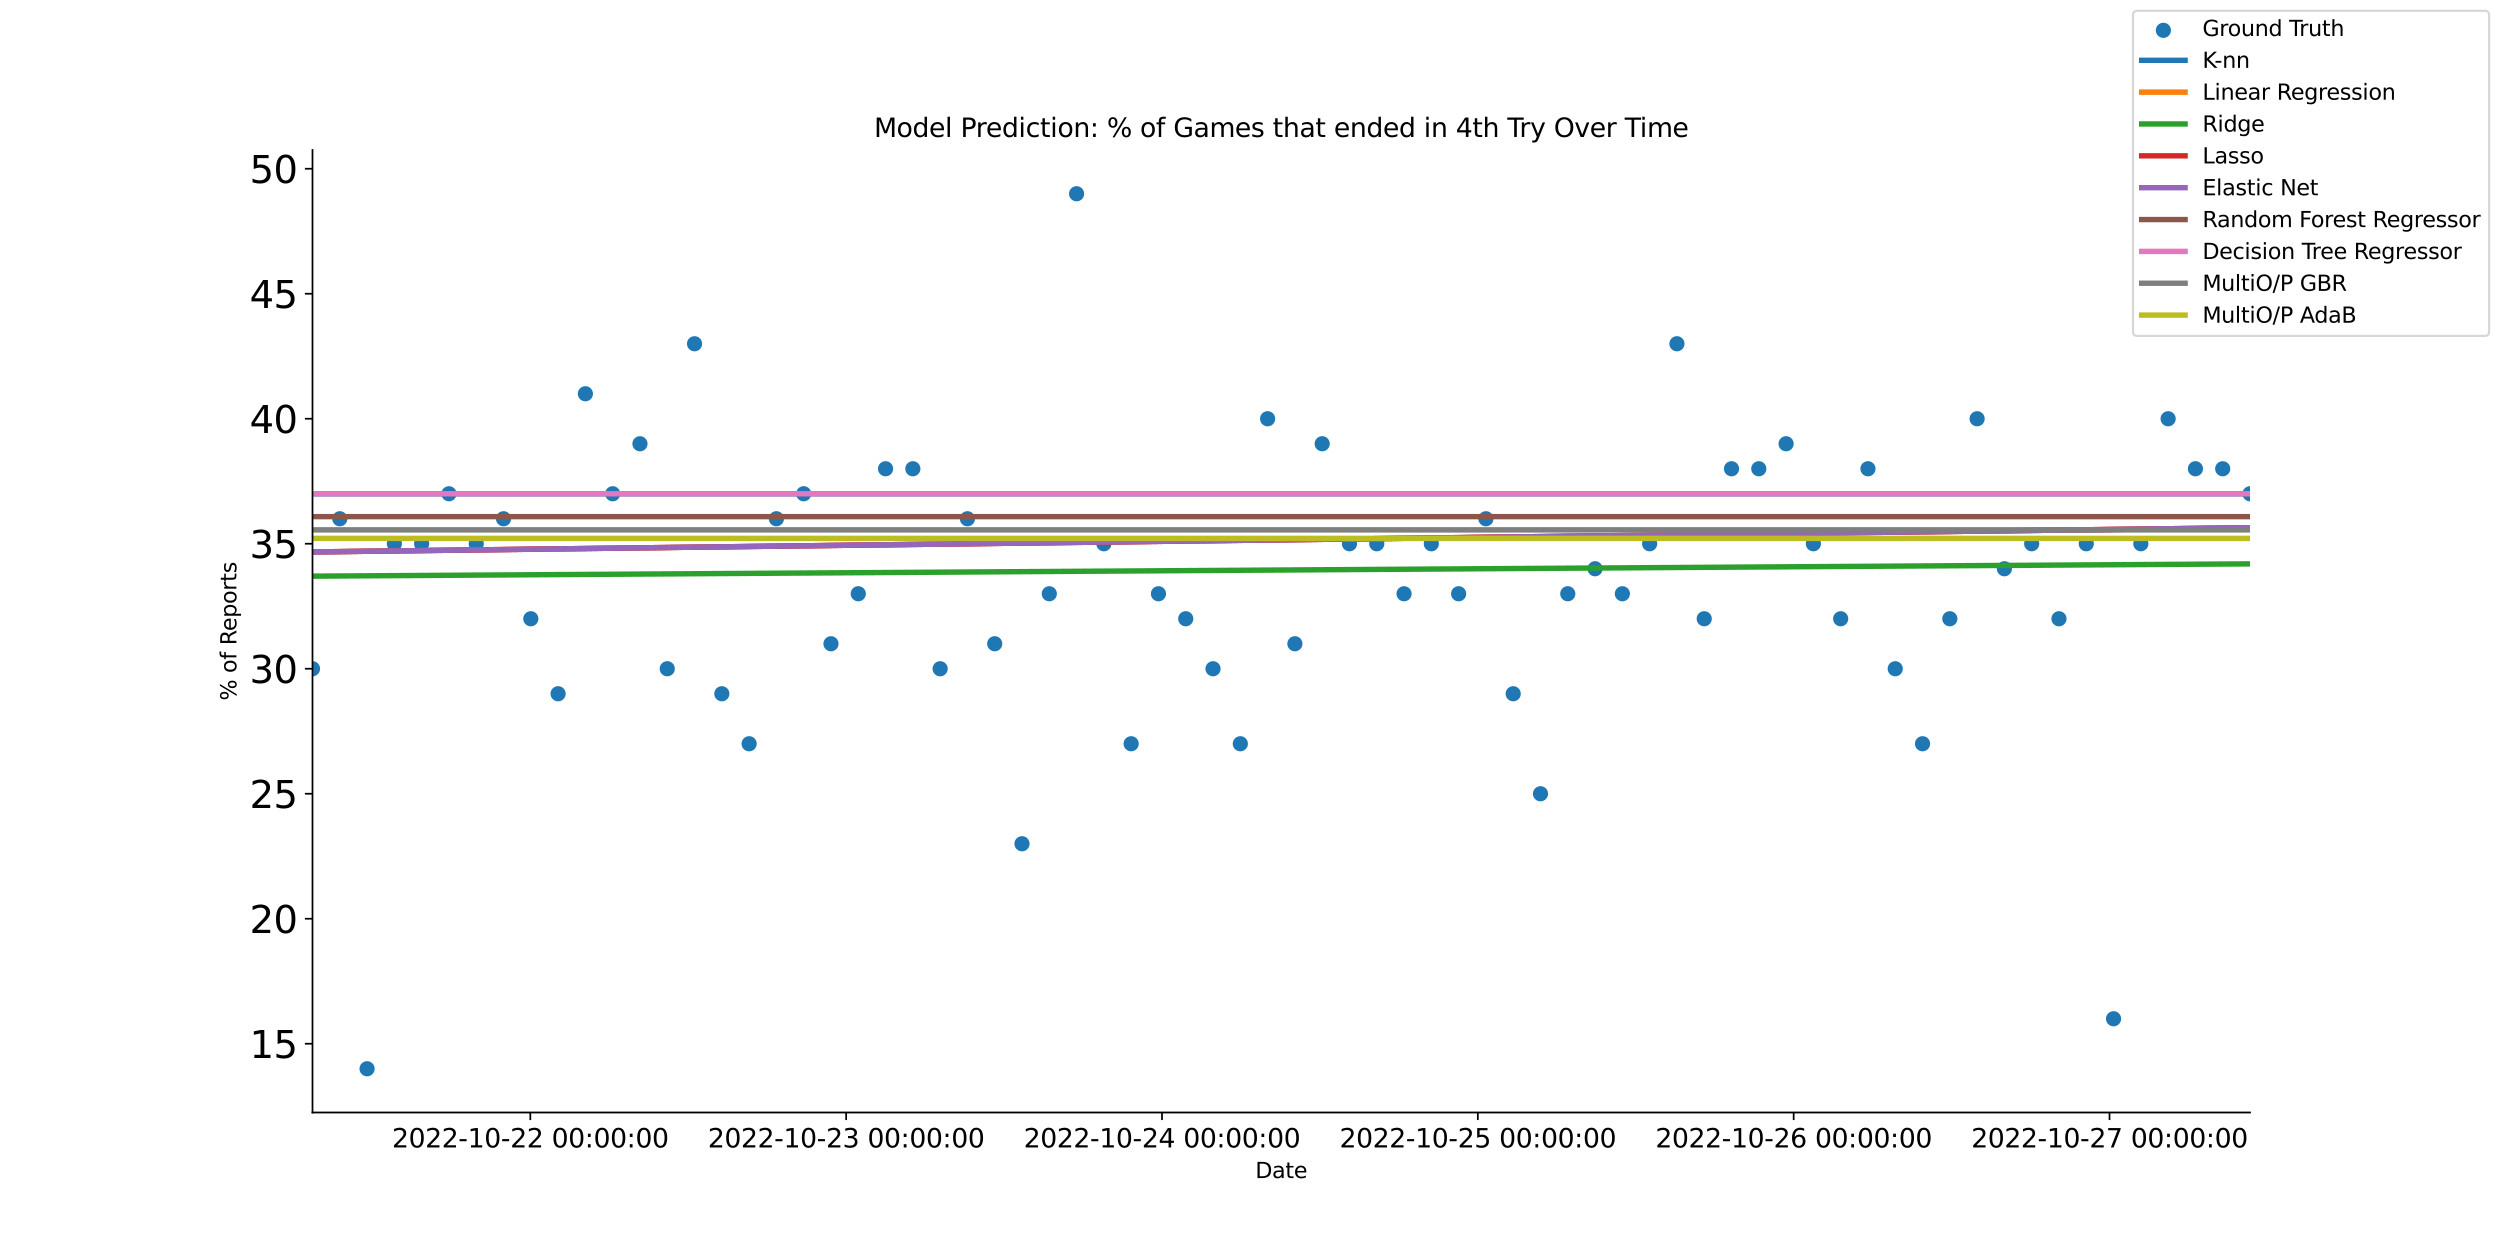 <?xml version="1.0" encoding="utf-8" standalone="no"?>
<!DOCTYPE svg PUBLIC "-//W3C//DTD SVG 1.1//EN"
  "http://www.w3.org/Graphics/SVG/1.1/DTD/svg11.dtd">
<svg xmlns:xlink="http://www.w3.org/1999/xlink" width="1152pt" height="576pt" viewBox="0 0 1152 576" xmlns="http://www.w3.org/2000/svg" version="1.1">
 <defs>
  <style type="text/css">*{stroke-linejoin: round; stroke-linecap: butt}</style>
 </defs>
 <g id="figure_1">
  <g id="patch_1">
   <path d="M 0 576 
L 1152 576 
L 1152 0 
L 0 0 
z
" style="fill: #ffffff"/>
  </g>
  <g id="axes_1">
   <g id="patch_2">
    <path d="M 144 512.64 
L 1036.8 512.64 
L 1036.8 69.12 
L 144 69.12 
z
" style="fill: #ffffff"/>
   </g>
   <g id="PathCollection_1">
    <defs>
     <path id="ma7af09b1e0" d="M 0 3 
C 0.796 3 1.559 2.684 2.121 2.121 
C 2.684 1.559 3 0.796 3 0 
C 3 -0.796 2.684 -1.559 2.121 -2.121 
C 1.559 -2.684 0.796 -3 0 -3 
C -0.796 -3 -1.559 -2.684 -2.121 -2.121 
C -2.684 -1.559 -3 -0.796 -3 0 
C -3 0.796 -2.684 1.559 -2.121 2.121 
C -1.559 2.684 -0.796 3 0 3 
z
" style="stroke: #1f77b4"/>
    </defs>
    <g clip-path="url(#pfb64db4368)">
     <use xlink:href="#ma7af09b1e0" x="144" y="308.16" style="fill: #1f77b4; stroke: #1f77b4"/>
     <use xlink:href="#ma7af09b1e0" x="156.575" y="239.04" style="fill: #1f77b4; stroke: #1f77b4"/>
     <use xlink:href="#ma7af09b1e0" x="169.149" y="492.48" style="fill: #1f77b4; stroke: #1f77b4"/>
     <use xlink:href="#ma7af09b1e0" x="181.724" y="250.56" style="fill: #1f77b4; stroke: #1f77b4"/>
     <use xlink:href="#ma7af09b1e0" x="194.299" y="250.56" style="fill: #1f77b4; stroke: #1f77b4"/>
     <use xlink:href="#ma7af09b1e0" x="206.873" y="227.52" style="fill: #1f77b4; stroke: #1f77b4"/>
     <use xlink:href="#ma7af09b1e0" x="219.448" y="250.56" style="fill: #1f77b4; stroke: #1f77b4"/>
     <use xlink:href="#ma7af09b1e0" x="232.023" y="239.04" style="fill: #1f77b4; stroke: #1f77b4"/>
     <use xlink:href="#ma7af09b1e0" x="244.597" y="285.12" style="fill: #1f77b4; stroke: #1f77b4"/>
     <use xlink:href="#ma7af09b1e0" x="257.172" y="319.68" style="fill: #1f77b4; stroke: #1f77b4"/>
     <use xlink:href="#ma7af09b1e0" x="269.746" y="181.44" style="fill: #1f77b4; stroke: #1f77b4"/>
     <use xlink:href="#ma7af09b1e0" x="282.321" y="227.52" style="fill: #1f77b4; stroke: #1f77b4"/>
     <use xlink:href="#ma7af09b1e0" x="294.896" y="204.48" style="fill: #1f77b4; stroke: #1f77b4"/>
     <use xlink:href="#ma7af09b1e0" x="307.47" y="308.16" style="fill: #1f77b4; stroke: #1f77b4"/>
     <use xlink:href="#ma7af09b1e0" x="320.045" y="158.4" style="fill: #1f77b4; stroke: #1f77b4"/>
     <use xlink:href="#ma7af09b1e0" x="332.62" y="319.68" style="fill: #1f77b4; stroke: #1f77b4"/>
     <use xlink:href="#ma7af09b1e0" x="345.194" y="342.72" style="fill: #1f77b4; stroke: #1f77b4"/>
     <use xlink:href="#ma7af09b1e0" x="357.769" y="239.04" style="fill: #1f77b4; stroke: #1f77b4"/>
     <use xlink:href="#ma7af09b1e0" x="370.344" y="227.52" style="fill: #1f77b4; stroke: #1f77b4"/>
     <use xlink:href="#ma7af09b1e0" x="382.918" y="296.64" style="fill: #1f77b4; stroke: #1f77b4"/>
     <use xlink:href="#ma7af09b1e0" x="395.493" y="273.6" style="fill: #1f77b4; stroke: #1f77b4"/>
     <use xlink:href="#ma7af09b1e0" x="408.068" y="216" style="fill: #1f77b4; stroke: #1f77b4"/>
     <use xlink:href="#ma7af09b1e0" x="420.642" y="216" style="fill: #1f77b4; stroke: #1f77b4"/>
     <use xlink:href="#ma7af09b1e0" x="433.217" y="308.16" style="fill: #1f77b4; stroke: #1f77b4"/>
     <use xlink:href="#ma7af09b1e0" x="445.792" y="239.04" style="fill: #1f77b4; stroke: #1f77b4"/>
     <use xlink:href="#ma7af09b1e0" x="458.366" y="296.64" style="fill: #1f77b4; stroke: #1f77b4"/>
     <use xlink:href="#ma7af09b1e0" x="470.941" y="388.8" style="fill: #1f77b4; stroke: #1f77b4"/>
     <use xlink:href="#ma7af09b1e0" x="483.515" y="273.6" style="fill: #1f77b4; stroke: #1f77b4"/>
     <use xlink:href="#ma7af09b1e0" x="496.09" y="89.28" style="fill: #1f77b4; stroke: #1f77b4"/>
     <use xlink:href="#ma7af09b1e0" x="508.665" y="250.56" style="fill: #1f77b4; stroke: #1f77b4"/>
     <use xlink:href="#ma7af09b1e0" x="521.239" y="342.72" style="fill: #1f77b4; stroke: #1f77b4"/>
     <use xlink:href="#ma7af09b1e0" x="533.814" y="273.6" style="fill: #1f77b4; stroke: #1f77b4"/>
     <use xlink:href="#ma7af09b1e0" x="546.389" y="285.12" style="fill: #1f77b4; stroke: #1f77b4"/>
     <use xlink:href="#ma7af09b1e0" x="558.963" y="308.16" style="fill: #1f77b4; stroke: #1f77b4"/>
     <use xlink:href="#ma7af09b1e0" x="571.538" y="342.72" style="fill: #1f77b4; stroke: #1f77b4"/>
     <use xlink:href="#ma7af09b1e0" x="584.113" y="192.96" style="fill: #1f77b4; stroke: #1f77b4"/>
     <use xlink:href="#ma7af09b1e0" x="596.687" y="296.64" style="fill: #1f77b4; stroke: #1f77b4"/>
     <use xlink:href="#ma7af09b1e0" x="609.262" y="204.48" style="fill: #1f77b4; stroke: #1f77b4"/>
     <use xlink:href="#ma7af09b1e0" x="621.837" y="250.56" style="fill: #1f77b4; stroke: #1f77b4"/>
     <use xlink:href="#ma7af09b1e0" x="634.411" y="250.56" style="fill: #1f77b4; stroke: #1f77b4"/>
     <use xlink:href="#ma7af09b1e0" x="646.986" y="273.6" style="fill: #1f77b4; stroke: #1f77b4"/>
     <use xlink:href="#ma7af09b1e0" x="659.561" y="250.56" style="fill: #1f77b4; stroke: #1f77b4"/>
     <use xlink:href="#ma7af09b1e0" x="672.135" y="273.6" style="fill: #1f77b4; stroke: #1f77b4"/>
     <use xlink:href="#ma7af09b1e0" x="684.71" y="239.04" style="fill: #1f77b4; stroke: #1f77b4"/>
     <use xlink:href="#ma7af09b1e0" x="697.285" y="319.68" style="fill: #1f77b4; stroke: #1f77b4"/>
     <use xlink:href="#ma7af09b1e0" x="709.859" y="365.76" style="fill: #1f77b4; stroke: #1f77b4"/>
     <use xlink:href="#ma7af09b1e0" x="722.434" y="273.6" style="fill: #1f77b4; stroke: #1f77b4"/>
     <use xlink:href="#ma7af09b1e0" x="735.008" y="262.08" style="fill: #1f77b4; stroke: #1f77b4"/>
     <use xlink:href="#ma7af09b1e0" x="747.583" y="273.6" style="fill: #1f77b4; stroke: #1f77b4"/>
     <use xlink:href="#ma7af09b1e0" x="760.158" y="250.56" style="fill: #1f77b4; stroke: #1f77b4"/>
     <use xlink:href="#ma7af09b1e0" x="772.732" y="158.4" style="fill: #1f77b4; stroke: #1f77b4"/>
     <use xlink:href="#ma7af09b1e0" x="785.307" y="285.12" style="fill: #1f77b4; stroke: #1f77b4"/>
     <use xlink:href="#ma7af09b1e0" x="797.882" y="216" style="fill: #1f77b4; stroke: #1f77b4"/>
     <use xlink:href="#ma7af09b1e0" x="810.456" y="216" style="fill: #1f77b4; stroke: #1f77b4"/>
     <use xlink:href="#ma7af09b1e0" x="823.031" y="204.48" style="fill: #1f77b4; stroke: #1f77b4"/>
     <use xlink:href="#ma7af09b1e0" x="835.606" y="250.56" style="fill: #1f77b4; stroke: #1f77b4"/>
     <use xlink:href="#ma7af09b1e0" x="848.18" y="285.12" style="fill: #1f77b4; stroke: #1f77b4"/>
     <use xlink:href="#ma7af09b1e0" x="860.755" y="216" style="fill: #1f77b4; stroke: #1f77b4"/>
     <use xlink:href="#ma7af09b1e0" x="873.33" y="308.16" style="fill: #1f77b4; stroke: #1f77b4"/>
     <use xlink:href="#ma7af09b1e0" x="885.904" y="342.72" style="fill: #1f77b4; stroke: #1f77b4"/>
     <use xlink:href="#ma7af09b1e0" x="898.479" y="285.12" style="fill: #1f77b4; stroke: #1f77b4"/>
     <use xlink:href="#ma7af09b1e0" x="911.054" y="192.96" style="fill: #1f77b4; stroke: #1f77b4"/>
     <use xlink:href="#ma7af09b1e0" x="923.628" y="262.08" style="fill: #1f77b4; stroke: #1f77b4"/>
     <use xlink:href="#ma7af09b1e0" x="936.203" y="250.56" style="fill: #1f77b4; stroke: #1f77b4"/>
     <use xlink:href="#ma7af09b1e0" x="948.777" y="285.12" style="fill: #1f77b4; stroke: #1f77b4"/>
     <use xlink:href="#ma7af09b1e0" x="961.352" y="250.56" style="fill: #1f77b4; stroke: #1f77b4"/>
     <use xlink:href="#ma7af09b1e0" x="973.927" y="469.44" style="fill: #1f77b4; stroke: #1f77b4"/>
     <use xlink:href="#ma7af09b1e0" x="986.501" y="250.56" style="fill: #1f77b4; stroke: #1f77b4"/>
     <use xlink:href="#ma7af09b1e0" x="999.076" y="192.96" style="fill: #1f77b4; stroke: #1f77b4"/>
     <use xlink:href="#ma7af09b1e0" x="1011.651" y="216" style="fill: #1f77b4; stroke: #1f77b4"/>
     <use xlink:href="#ma7af09b1e0" x="1024.225" y="216" style="fill: #1f77b4; stroke: #1f77b4"/>
     <use xlink:href="#ma7af09b1e0" x="1036.8" y="227.52" style="fill: #1f77b4; stroke: #1f77b4"/>
    </g>
   </g>
   <g id="matplotlib.axis_1">
    <g id="xtick_1">
     <g id="line2d_1">
      <defs>
       <path id="m335d8726f6" d="M 0 0 
L 0 3.5 
" style="stroke: #000000; stroke-width: 0.8"/>
      </defs>
      <g>
       <use xlink:href="#m335d8726f6" x="244.364" y="512.64" style="stroke: #000000; stroke-width: 0.8"/>
      </g>
     </g>
     <g id="text_1">
      <!-- 2022-10-22 00:00:00 -->
      <g transform="translate(180.641 528.758) scale(0.12 -0.12)">
       <defs>
        <path id="DejaVuSans-32" d="M 1228 531 
L 3431 531 
L 3431 0 
L 469 0 
L 469 531 
Q 828 903 1448 1529 
Q 2069 2156 2228 2338 
Q 2531 2678 2651 2914 
Q 2772 3150 2772 3378 
Q 2772 3750 2511 3984 
Q 2250 4219 1831 4219 
Q 1534 4219 1204 4116 
Q 875 4013 500 3803 
L 500 4441 
Q 881 4594 1212 4672 
Q 1544 4750 1819 4750 
Q 2544 4750 2975 4387 
Q 3406 4025 3406 3419 
Q 3406 3131 3298 2873 
Q 3191 2616 2906 2266 
Q 2828 2175 2409 1742 
Q 1991 1309 1228 531 
z
" transform="scale(0.016)"/>
        <path id="DejaVuSans-30" d="M 2034 4250 
Q 1547 4250 1301 3770 
Q 1056 3291 1056 2328 
Q 1056 1369 1301 889 
Q 1547 409 2034 409 
Q 2525 409 2770 889 
Q 3016 1369 3016 2328 
Q 3016 3291 2770 3770 
Q 2525 4250 2034 4250 
z
M 2034 4750 
Q 2819 4750 3233 4129 
Q 3647 3509 3647 2328 
Q 3647 1150 3233 529 
Q 2819 -91 2034 -91 
Q 1250 -91 836 529 
Q 422 1150 422 2328 
Q 422 3509 836 4129 
Q 1250 4750 2034 4750 
z
" transform="scale(0.016)"/>
        <path id="DejaVuSans-2d" d="M 313 2009 
L 1997 2009 
L 1997 1497 
L 313 1497 
L 313 2009 
z
" transform="scale(0.016)"/>
        <path id="DejaVuSans-31" d="M 794 531 
L 1825 531 
L 1825 4091 
L 703 3866 
L 703 4441 
L 1819 4666 
L 2450 4666 
L 2450 531 
L 3481 531 
L 3481 0 
L 794 0 
L 794 531 
z
" transform="scale(0.016)"/>
        <path id="DejaVuSans-20" transform="scale(0.016)"/>
        <path id="DejaVuSans-3a" d="M 750 794 
L 1409 794 
L 1409 0 
L 750 0 
L 750 794 
z
M 750 3309 
L 1409 3309 
L 1409 2516 
L 750 2516 
L 750 3309 
z
" transform="scale(0.016)"/>
       </defs>
       <use xlink:href="#DejaVuSans-32"/>
       <use xlink:href="#DejaVuSans-30" x="63.623"/>
       <use xlink:href="#DejaVuSans-32" x="127.246"/>
       <use xlink:href="#DejaVuSans-32" x="190.869"/>
       <use xlink:href="#DejaVuSans-2d" x="254.492"/>
       <use xlink:href="#DejaVuSans-31" x="290.576"/>
       <use xlink:href="#DejaVuSans-30" x="354.199"/>
       <use xlink:href="#DejaVuSans-2d" x="417.822"/>
       <use xlink:href="#DejaVuSans-32" x="453.906"/>
       <use xlink:href="#DejaVuSans-32" x="517.529"/>
       <use xlink:href="#DejaVuSans-20" x="581.152"/>
       <use xlink:href="#DejaVuSans-30" x="612.939"/>
       <use xlink:href="#DejaVuSans-30" x="676.562"/>
       <use xlink:href="#DejaVuSans-3a" x="740.186"/>
       <use xlink:href="#DejaVuSans-30" x="773.877"/>
       <use xlink:href="#DejaVuSans-30" x="837.5"/>
       <use xlink:href="#DejaVuSans-3a" x="901.123"/>
       <use xlink:href="#DejaVuSans-30" x="934.814"/>
       <use xlink:href="#DejaVuSans-30" x="998.438"/>
      </g>
     </g>
    </g>
    <g id="xtick_2">
     <g id="line2d_2">
      <g>
       <use xlink:href="#m335d8726f6" x="389.904" y="512.64" style="stroke: #000000; stroke-width: 0.8"/>
      </g>
     </g>
     <g id="text_2">
      <!-- 2022-10-23 00:00:00 -->
      <g transform="translate(326.18 528.758) scale(0.12 -0.12)">
       <defs>
        <path id="DejaVuSans-33" d="M 2597 2516 
Q 3050 2419 3304 2112 
Q 3559 1806 3559 1356 
Q 3559 666 3084 287 
Q 2609 -91 1734 -91 
Q 1441 -91 1130 -33 
Q 819 25 488 141 
L 488 750 
Q 750 597 1062 519 
Q 1375 441 1716 441 
Q 2309 441 2620 675 
Q 2931 909 2931 1356 
Q 2931 1769 2642 2001 
Q 2353 2234 1838 2234 
L 1294 2234 
L 1294 2753 
L 1863 2753 
Q 2328 2753 2575 2939 
Q 2822 3125 2822 3475 
Q 2822 3834 2567 4026 
Q 2313 4219 1838 4219 
Q 1578 4219 1281 4162 
Q 984 4106 628 3988 
L 628 4550 
Q 988 4650 1302 4700 
Q 1616 4750 1894 4750 
Q 2613 4750 3031 4423 
Q 3450 4097 3450 3541 
Q 3450 3153 3228 2886 
Q 3006 2619 2597 2516 
z
" transform="scale(0.016)"/>
       </defs>
       <use xlink:href="#DejaVuSans-32"/>
       <use xlink:href="#DejaVuSans-30" x="63.623"/>
       <use xlink:href="#DejaVuSans-32" x="127.246"/>
       <use xlink:href="#DejaVuSans-32" x="190.869"/>
       <use xlink:href="#DejaVuSans-2d" x="254.492"/>
       <use xlink:href="#DejaVuSans-31" x="290.576"/>
       <use xlink:href="#DejaVuSans-30" x="354.199"/>
       <use xlink:href="#DejaVuSans-2d" x="417.822"/>
       <use xlink:href="#DejaVuSans-32" x="453.906"/>
       <use xlink:href="#DejaVuSans-33" x="517.529"/>
       <use xlink:href="#DejaVuSans-20" x="581.152"/>
       <use xlink:href="#DejaVuSans-30" x="612.939"/>
       <use xlink:href="#DejaVuSans-30" x="676.562"/>
       <use xlink:href="#DejaVuSans-3a" x="740.186"/>
       <use xlink:href="#DejaVuSans-30" x="773.877"/>
       <use xlink:href="#DejaVuSans-30" x="837.5"/>
       <use xlink:href="#DejaVuSans-3a" x="901.123"/>
       <use xlink:href="#DejaVuSans-30" x="934.814"/>
       <use xlink:href="#DejaVuSans-30" x="998.438"/>
      </g>
     </g>
    </g>
    <g id="xtick_3">
     <g id="line2d_3">
      <g>
       <use xlink:href="#m335d8726f6" x="535.444" y="512.64" style="stroke: #000000; stroke-width: 0.8"/>
      </g>
     </g>
     <g id="text_3">
      <!-- 2022-10-24 00:00:00 -->
      <g transform="translate(471.72 528.758) scale(0.12 -0.12)">
       <defs>
        <path id="DejaVuSans-34" d="M 2419 4116 
L 825 1625 
L 2419 1625 
L 2419 4116 
z
M 2253 4666 
L 3047 4666 
L 3047 1625 
L 3713 1625 
L 3713 1100 
L 3047 1100 
L 3047 0 
L 2419 0 
L 2419 1100 
L 313 1100 
L 313 1709 
L 2253 4666 
z
" transform="scale(0.016)"/>
       </defs>
       <use xlink:href="#DejaVuSans-32"/>
       <use xlink:href="#DejaVuSans-30" x="63.623"/>
       <use xlink:href="#DejaVuSans-32" x="127.246"/>
       <use xlink:href="#DejaVuSans-32" x="190.869"/>
       <use xlink:href="#DejaVuSans-2d" x="254.492"/>
       <use xlink:href="#DejaVuSans-31" x="290.576"/>
       <use xlink:href="#DejaVuSans-30" x="354.199"/>
       <use xlink:href="#DejaVuSans-2d" x="417.822"/>
       <use xlink:href="#DejaVuSans-32" x="453.906"/>
       <use xlink:href="#DejaVuSans-34" x="517.529"/>
       <use xlink:href="#DejaVuSans-20" x="581.152"/>
       <use xlink:href="#DejaVuSans-30" x="612.939"/>
       <use xlink:href="#DejaVuSans-30" x="676.562"/>
       <use xlink:href="#DejaVuSans-3a" x="740.186"/>
       <use xlink:href="#DejaVuSans-30" x="773.877"/>
       <use xlink:href="#DejaVuSans-30" x="837.5"/>
       <use xlink:href="#DejaVuSans-3a" x="901.123"/>
       <use xlink:href="#DejaVuSans-30" x="934.814"/>
       <use xlink:href="#DejaVuSans-30" x="998.438"/>
      </g>
     </g>
    </g>
    <g id="xtick_4">
     <g id="line2d_4">
      <g>
       <use xlink:href="#m335d8726f6" x="680.984" y="512.64" style="stroke: #000000; stroke-width: 0.8"/>
      </g>
     </g>
     <g id="text_4">
      <!-- 2022-10-25 00:00:00 -->
      <g transform="translate(617.26 528.758) scale(0.12 -0.12)">
       <defs>
        <path id="DejaVuSans-35" d="M 691 4666 
L 3169 4666 
L 3169 4134 
L 1269 4134 
L 1269 2991 
Q 1406 3038 1543 3061 
Q 1681 3084 1819 3084 
Q 2600 3084 3056 2656 
Q 3513 2228 3513 1497 
Q 3513 744 3044 326 
Q 2575 -91 1722 -91 
Q 1428 -91 1123 -41 
Q 819 9 494 109 
L 494 744 
Q 775 591 1075 516 
Q 1375 441 1709 441 
Q 2250 441 2565 725 
Q 2881 1009 2881 1497 
Q 2881 1984 2565 2268 
Q 2250 2553 1709 2553 
Q 1456 2553 1204 2497 
Q 953 2441 691 2322 
L 691 4666 
z
" transform="scale(0.016)"/>
       </defs>
       <use xlink:href="#DejaVuSans-32"/>
       <use xlink:href="#DejaVuSans-30" x="63.623"/>
       <use xlink:href="#DejaVuSans-32" x="127.246"/>
       <use xlink:href="#DejaVuSans-32" x="190.869"/>
       <use xlink:href="#DejaVuSans-2d" x="254.492"/>
       <use xlink:href="#DejaVuSans-31" x="290.576"/>
       <use xlink:href="#DejaVuSans-30" x="354.199"/>
       <use xlink:href="#DejaVuSans-2d" x="417.822"/>
       <use xlink:href="#DejaVuSans-32" x="453.906"/>
       <use xlink:href="#DejaVuSans-35" x="517.529"/>
       <use xlink:href="#DejaVuSans-20" x="581.152"/>
       <use xlink:href="#DejaVuSans-30" x="612.939"/>
       <use xlink:href="#DejaVuSans-30" x="676.562"/>
       <use xlink:href="#DejaVuSans-3a" x="740.186"/>
       <use xlink:href="#DejaVuSans-30" x="773.877"/>
       <use xlink:href="#DejaVuSans-30" x="837.5"/>
       <use xlink:href="#DejaVuSans-3a" x="901.123"/>
       <use xlink:href="#DejaVuSans-30" x="934.814"/>
       <use xlink:href="#DejaVuSans-30" x="998.438"/>
      </g>
     </g>
    </g>
    <g id="xtick_5">
     <g id="line2d_5">
      <g>
       <use xlink:href="#m335d8726f6" x="826.524" y="512.64" style="stroke: #000000; stroke-width: 0.8"/>
      </g>
     </g>
     <g id="text_5">
      <!-- 2022-10-26 00:00:00 -->
      <g transform="translate(762.8 528.758) scale(0.12 -0.12)">
       <defs>
        <path id="DejaVuSans-36" d="M 2113 2584 
Q 1688 2584 1439 2293 
Q 1191 2003 1191 1497 
Q 1191 994 1439 701 
Q 1688 409 2113 409 
Q 2538 409 2786 701 
Q 3034 994 3034 1497 
Q 3034 2003 2786 2293 
Q 2538 2584 2113 2584 
z
M 3366 4563 
L 3366 3988 
Q 3128 4100 2886 4159 
Q 2644 4219 2406 4219 
Q 1781 4219 1451 3797 
Q 1122 3375 1075 2522 
Q 1259 2794 1537 2939 
Q 1816 3084 2150 3084 
Q 2853 3084 3261 2657 
Q 3669 2231 3669 1497 
Q 3669 778 3244 343 
Q 2819 -91 2113 -91 
Q 1303 -91 875 529 
Q 447 1150 447 2328 
Q 447 3434 972 4092 
Q 1497 4750 2381 4750 
Q 2619 4750 2861 4703 
Q 3103 4656 3366 4563 
z
" transform="scale(0.016)"/>
       </defs>
       <use xlink:href="#DejaVuSans-32"/>
       <use xlink:href="#DejaVuSans-30" x="63.623"/>
       <use xlink:href="#DejaVuSans-32" x="127.246"/>
       <use xlink:href="#DejaVuSans-32" x="190.869"/>
       <use xlink:href="#DejaVuSans-2d" x="254.492"/>
       <use xlink:href="#DejaVuSans-31" x="290.576"/>
       <use xlink:href="#DejaVuSans-30" x="354.199"/>
       <use xlink:href="#DejaVuSans-2d" x="417.822"/>
       <use xlink:href="#DejaVuSans-32" x="453.906"/>
       <use xlink:href="#DejaVuSans-36" x="517.529"/>
       <use xlink:href="#DejaVuSans-20" x="581.152"/>
       <use xlink:href="#DejaVuSans-30" x="612.939"/>
       <use xlink:href="#DejaVuSans-30" x="676.562"/>
       <use xlink:href="#DejaVuSans-3a" x="740.186"/>
       <use xlink:href="#DejaVuSans-30" x="773.877"/>
       <use xlink:href="#DejaVuSans-30" x="837.5"/>
       <use xlink:href="#DejaVuSans-3a" x="901.123"/>
       <use xlink:href="#DejaVuSans-30" x="934.814"/>
       <use xlink:href="#DejaVuSans-30" x="998.438"/>
      </g>
     </g>
    </g>
    <g id="xtick_6">
     <g id="line2d_6">
      <g>
       <use xlink:href="#m335d8726f6" x="972.064" y="512.64" style="stroke: #000000; stroke-width: 0.8"/>
      </g>
     </g>
     <g id="text_6">
      <!-- 2022-10-27 00:00:00 -->
      <g transform="translate(908.34 528.758) scale(0.12 -0.12)">
       <defs>
        <path id="DejaVuSans-37" d="M 525 4666 
L 3525 4666 
L 3525 4397 
L 1831 0 
L 1172 0 
L 2766 4134 
L 525 4134 
L 525 4666 
z
" transform="scale(0.016)"/>
       </defs>
       <use xlink:href="#DejaVuSans-32"/>
       <use xlink:href="#DejaVuSans-30" x="63.623"/>
       <use xlink:href="#DejaVuSans-32" x="127.246"/>
       <use xlink:href="#DejaVuSans-32" x="190.869"/>
       <use xlink:href="#DejaVuSans-2d" x="254.492"/>
       <use xlink:href="#DejaVuSans-31" x="290.576"/>
       <use xlink:href="#DejaVuSans-30" x="354.199"/>
       <use xlink:href="#DejaVuSans-2d" x="417.822"/>
       <use xlink:href="#DejaVuSans-32" x="453.906"/>
       <use xlink:href="#DejaVuSans-37" x="517.529"/>
       <use xlink:href="#DejaVuSans-20" x="581.152"/>
       <use xlink:href="#DejaVuSans-30" x="612.939"/>
       <use xlink:href="#DejaVuSans-30" x="676.562"/>
       <use xlink:href="#DejaVuSans-3a" x="740.186"/>
       <use xlink:href="#DejaVuSans-30" x="773.877"/>
       <use xlink:href="#DejaVuSans-30" x="837.5"/>
       <use xlink:href="#DejaVuSans-3a" x="901.123"/>
       <use xlink:href="#DejaVuSans-30" x="934.814"/>
       <use xlink:href="#DejaVuSans-30" x="998.438"/>
      </g>
     </g>
    </g>
    <g id="text_7">
     <!-- Date -->
     <g transform="translate(578.449 542.852) scale(0.1 -0.1)">
      <defs>
       <path id="DejaVuSans-44" d="M 1259 4147 
L 1259 519 
L 2022 519 
Q 2988 519 3436 956 
Q 3884 1394 3884 2338 
Q 3884 3275 3436 3711 
Q 2988 4147 2022 4147 
L 1259 4147 
z
M 628 4666 
L 1925 4666 
Q 3281 4666 3915 4102 
Q 4550 3538 4550 2338 
Q 4550 1131 3912 565 
Q 3275 0 1925 0 
L 628 0 
L 628 4666 
z
" transform="scale(0.016)"/>
       <path id="DejaVuSans-61" d="M 2194 1759 
Q 1497 1759 1228 1600 
Q 959 1441 959 1056 
Q 959 750 1161 570 
Q 1363 391 1709 391 
Q 2188 391 2477 730 
Q 2766 1069 2766 1631 
L 2766 1759 
L 2194 1759 
z
M 3341 1997 
L 3341 0 
L 2766 0 
L 2766 531 
Q 2569 213 2275 61 
Q 1981 -91 1556 -91 
Q 1019 -91 701 211 
Q 384 513 384 1019 
Q 384 1609 779 1909 
Q 1175 2209 1959 2209 
L 2766 2209 
L 2766 2266 
Q 2766 2663 2505 2880 
Q 2244 3097 1772 3097 
Q 1472 3097 1187 3025 
Q 903 2953 641 2809 
L 641 3341 
Q 956 3463 1253 3523 
Q 1550 3584 1831 3584 
Q 2591 3584 2966 3190 
Q 3341 2797 3341 1997 
z
" transform="scale(0.016)"/>
       <path id="DejaVuSans-74" d="M 1172 4494 
L 1172 3500 
L 2356 3500 
L 2356 3053 
L 1172 3053 
L 1172 1153 
Q 1172 725 1289 603 
Q 1406 481 1766 481 
L 2356 481 
L 2356 0 
L 1766 0 
Q 1100 0 847 248 
Q 594 497 594 1153 
L 594 3053 
L 172 3053 
L 172 3500 
L 594 3500 
L 594 4494 
L 1172 4494 
z
" transform="scale(0.016)"/>
       <path id="DejaVuSans-65" d="M 3597 1894 
L 3597 1613 
L 953 1613 
Q 991 1019 1311 708 
Q 1631 397 2203 397 
Q 2534 397 2845 478 
Q 3156 559 3463 722 
L 3463 178 
Q 3153 47 2828 -22 
Q 2503 -91 2169 -91 
Q 1331 -91 842 396 
Q 353 884 353 1716 
Q 353 2575 817 3079 
Q 1281 3584 2069 3584 
Q 2775 3584 3186 3129 
Q 3597 2675 3597 1894 
z
M 3022 2063 
Q 3016 2534 2758 2815 
Q 2500 3097 2075 3097 
Q 1594 3097 1305 2825 
Q 1016 2553 972 2059 
L 3022 2063 
z
" transform="scale(0.016)"/>
      </defs>
      <use xlink:href="#DejaVuSans-44"/>
      <use xlink:href="#DejaVuSans-61" x="77.002"/>
      <use xlink:href="#DejaVuSans-74" x="138.281"/>
      <use xlink:href="#DejaVuSans-65" x="177.49"/>
     </g>
    </g>
   </g>
   <g id="matplotlib.axis_2">
    <g id="ytick_1">
     <g id="line2d_7">
      <defs>
       <path id="m6baafd2396" d="M 0 0 
L -3.5 0 
" style="stroke: #000000; stroke-width: 0.8"/>
      </defs>
      <g>
       <use xlink:href="#m6baafd2396" x="144" y="480.96" style="stroke: #000000; stroke-width: 0.8"/>
      </g>
     </g>
     <g id="text_8">
      <!-- 15 -->
      <g transform="translate(115.011 487.525) scale(0.173 -0.173)">
       <use xlink:href="#DejaVuSans-31"/>
       <use xlink:href="#DejaVuSans-35" x="63.623"/>
      </g>
     </g>
    </g>
    <g id="ytick_2">
     <g id="line2d_8">
      <g>
       <use xlink:href="#m6baafd2396" x="144" y="423.36" style="stroke: #000000; stroke-width: 0.8"/>
      </g>
     </g>
     <g id="text_9">
      <!-- 20 -->
      <g transform="translate(115.011 429.925) scale(0.173 -0.173)">
       <use xlink:href="#DejaVuSans-32"/>
       <use xlink:href="#DejaVuSans-30" x="63.623"/>
      </g>
     </g>
    </g>
    <g id="ytick_3">
     <g id="line2d_9">
      <g>
       <use xlink:href="#m6baafd2396" x="144" y="365.76" style="stroke: #000000; stroke-width: 0.8"/>
      </g>
     </g>
     <g id="text_10">
      <!-- 25 -->
      <g transform="translate(115.011 372.325) scale(0.173 -0.173)">
       <use xlink:href="#DejaVuSans-32"/>
       <use xlink:href="#DejaVuSans-35" x="63.623"/>
      </g>
     </g>
    </g>
    <g id="ytick_4">
     <g id="line2d_10">
      <g>
       <use xlink:href="#m6baafd2396" x="144" y="308.16" style="stroke: #000000; stroke-width: 0.8"/>
      </g>
     </g>
     <g id="text_11">
      <!-- 30 -->
      <g transform="translate(115.011 314.725) scale(0.173 -0.173)">
       <use xlink:href="#DejaVuSans-33"/>
       <use xlink:href="#DejaVuSans-30" x="63.623"/>
      </g>
     </g>
    </g>
    <g id="ytick_5">
     <g id="line2d_11">
      <g>
       <use xlink:href="#m6baafd2396" x="144" y="250.56" style="stroke: #000000; stroke-width: 0.8"/>
      </g>
     </g>
     <g id="text_12">
      <!-- 35 -->
      <g transform="translate(115.011 257.125) scale(0.173 -0.173)">
       <use xlink:href="#DejaVuSans-33"/>
       <use xlink:href="#DejaVuSans-35" x="63.623"/>
      </g>
     </g>
    </g>
    <g id="ytick_6">
     <g id="line2d_12">
      <g>
       <use xlink:href="#m6baafd2396" x="144" y="192.96" style="stroke: #000000; stroke-width: 0.8"/>
      </g>
     </g>
     <g id="text_13">
      <!-- 40 -->
      <g transform="translate(115.011 199.525) scale(0.173 -0.173)">
       <use xlink:href="#DejaVuSans-34"/>
       <use xlink:href="#DejaVuSans-30" x="63.623"/>
      </g>
     </g>
    </g>
    <g id="ytick_7">
     <g id="line2d_13">
      <g>
       <use xlink:href="#m6baafd2396" x="144" y="135.36" style="stroke: #000000; stroke-width: 0.8"/>
      </g>
     </g>
     <g id="text_14">
      <!-- 45 -->
      <g transform="translate(115.011 141.925) scale(0.173 -0.173)">
       <use xlink:href="#DejaVuSans-34"/>
       <use xlink:href="#DejaVuSans-35" x="63.623"/>
      </g>
     </g>
    </g>
    <g id="ytick_8">
     <g id="line2d_14">
      <g>
       <use xlink:href="#m6baafd2396" x="144" y="77.76" style="stroke: #000000; stroke-width: 0.8"/>
      </g>
     </g>
     <g id="text_15">
      <!-- 50 -->
      <g transform="translate(115.011 84.325) scale(0.173 -0.173)">
       <use xlink:href="#DejaVuSans-35"/>
       <use xlink:href="#DejaVuSans-30" x="63.623"/>
      </g>
     </g>
    </g>
    <g id="text_16">
     <!-- % of Reports -->
     <g transform="translate(108.932 322.808) rotate(-90) scale(0.1 -0.1)">
      <defs>
       <path id="DejaVuSans-25" d="M 4653 2053 
Q 4381 2053 4226 1822 
Q 4072 1591 4072 1178 
Q 4072 772 4226 539 
Q 4381 306 4653 306 
Q 4919 306 5073 539 
Q 5228 772 5228 1178 
Q 5228 1588 5073 1820 
Q 4919 2053 4653 2053 
z
M 4653 2450 
Q 5147 2450 5437 2106 
Q 5728 1763 5728 1178 
Q 5728 594 5436 251 
Q 5144 -91 4653 -91 
Q 4153 -91 3862 251 
Q 3572 594 3572 1178 
Q 3572 1766 3864 2108 
Q 4156 2450 4653 2450 
z
M 1428 4353 
Q 1159 4353 1004 4120 
Q 850 3888 850 3481 
Q 850 3069 1003 2837 
Q 1156 2606 1428 2606 
Q 1700 2606 1854 2837 
Q 2009 3069 2009 3481 
Q 2009 3884 1853 4118 
Q 1697 4353 1428 4353 
z
M 4250 4750 
L 4750 4750 
L 1831 -91 
L 1331 -91 
L 4250 4750 
z
M 1428 4750 
Q 1922 4750 2215 4408 
Q 2509 4066 2509 3481 
Q 2509 2891 2217 2550 
Q 1925 2209 1428 2209 
Q 931 2209 642 2551 
Q 353 2894 353 3481 
Q 353 4063 643 4406 
Q 934 4750 1428 4750 
z
" transform="scale(0.016)"/>
       <path id="DejaVuSans-6f" d="M 1959 3097 
Q 1497 3097 1228 2736 
Q 959 2375 959 1747 
Q 959 1119 1226 758 
Q 1494 397 1959 397 
Q 2419 397 2687 759 
Q 2956 1122 2956 1747 
Q 2956 2369 2687 2733 
Q 2419 3097 1959 3097 
z
M 1959 3584 
Q 2709 3584 3137 3096 
Q 3566 2609 3566 1747 
Q 3566 888 3137 398 
Q 2709 -91 1959 -91 
Q 1206 -91 779 398 
Q 353 888 353 1747 
Q 353 2609 779 3096 
Q 1206 3584 1959 3584 
z
" transform="scale(0.016)"/>
       <path id="DejaVuSans-66" d="M 2375 4863 
L 2375 4384 
L 1825 4384 
Q 1516 4384 1395 4259 
Q 1275 4134 1275 3809 
L 1275 3500 
L 2222 3500 
L 2222 3053 
L 1275 3053 
L 1275 0 
L 697 0 
L 697 3053 
L 147 3053 
L 147 3500 
L 697 3500 
L 697 3744 
Q 697 4328 969 4595 
Q 1241 4863 1831 4863 
L 2375 4863 
z
" transform="scale(0.016)"/>
       <path id="DejaVuSans-52" d="M 2841 2188 
Q 3044 2119 3236 1894 
Q 3428 1669 3622 1275 
L 4263 0 
L 3584 0 
L 2988 1197 
Q 2756 1666 2539 1819 
Q 2322 1972 1947 1972 
L 1259 1972 
L 1259 0 
L 628 0 
L 628 4666 
L 2053 4666 
Q 2853 4666 3247 4331 
Q 3641 3997 3641 3322 
Q 3641 2881 3436 2590 
Q 3231 2300 2841 2188 
z
M 1259 4147 
L 1259 2491 
L 2053 2491 
Q 2509 2491 2742 2702 
Q 2975 2913 2975 3322 
Q 2975 3731 2742 3939 
Q 2509 4147 2053 4147 
L 1259 4147 
z
" transform="scale(0.016)"/>
       <path id="DejaVuSans-70" d="M 1159 525 
L 1159 -1331 
L 581 -1331 
L 581 3500 
L 1159 3500 
L 1159 2969 
Q 1341 3281 1617 3432 
Q 1894 3584 2278 3584 
Q 2916 3584 3314 3078 
Q 3713 2572 3713 1747 
Q 3713 922 3314 415 
Q 2916 -91 2278 -91 
Q 1894 -91 1617 61 
Q 1341 213 1159 525 
z
M 3116 1747 
Q 3116 2381 2855 2742 
Q 2594 3103 2138 3103 
Q 1681 3103 1420 2742 
Q 1159 2381 1159 1747 
Q 1159 1113 1420 752 
Q 1681 391 2138 391 
Q 2594 391 2855 752 
Q 3116 1113 3116 1747 
z
" transform="scale(0.016)"/>
       <path id="DejaVuSans-72" d="M 2631 2963 
Q 2534 3019 2420 3045 
Q 2306 3072 2169 3072 
Q 1681 3072 1420 2755 
Q 1159 2438 1159 1844 
L 1159 0 
L 581 0 
L 581 3500 
L 1159 3500 
L 1159 2956 
Q 1341 3275 1631 3429 
Q 1922 3584 2338 3584 
Q 2397 3584 2469 3576 
Q 2541 3569 2628 3553 
L 2631 2963 
z
" transform="scale(0.016)"/>
       <path id="DejaVuSans-73" d="M 2834 3397 
L 2834 2853 
Q 2591 2978 2328 3040 
Q 2066 3103 1784 3103 
Q 1356 3103 1142 2972 
Q 928 2841 928 2578 
Q 928 2378 1081 2264 
Q 1234 2150 1697 2047 
L 1894 2003 
Q 2506 1872 2764 1633 
Q 3022 1394 3022 966 
Q 3022 478 2636 193 
Q 2250 -91 1575 -91 
Q 1294 -91 989 -36 
Q 684 19 347 128 
L 347 722 
Q 666 556 975 473 
Q 1284 391 1588 391 
Q 1994 391 2212 530 
Q 2431 669 2431 922 
Q 2431 1156 2273 1281 
Q 2116 1406 1581 1522 
L 1381 1569 
Q 847 1681 609 1914 
Q 372 2147 372 2553 
Q 372 3047 722 3315 
Q 1072 3584 1716 3584 
Q 2034 3584 2315 3537 
Q 2597 3491 2834 3397 
z
" transform="scale(0.016)"/>
      </defs>
      <use xlink:href="#DejaVuSans-25"/>
      <use xlink:href="#DejaVuSans-20" x="95.02"/>
      <use xlink:href="#DejaVuSans-6f" x="126.807"/>
      <use xlink:href="#DejaVuSans-66" x="187.988"/>
      <use xlink:href="#DejaVuSans-20" x="223.193"/>
      <use xlink:href="#DejaVuSans-52" x="254.98"/>
      <use xlink:href="#DejaVuSans-65" x="319.963"/>
      <use xlink:href="#DejaVuSans-70" x="381.486"/>
      <use xlink:href="#DejaVuSans-6f" x="444.963"/>
      <use xlink:href="#DejaVuSans-72" x="506.145"/>
      <use xlink:href="#DejaVuSans-74" x="547.258"/>
      <use xlink:href="#DejaVuSans-73" x="586.467"/>
     </g>
    </g>
   </g>
   <g id="line2d_15">
    <path d="M 144 227.52 
L 156.575 227.52 
L 169.149 227.52 
L 181.724 227.52 
L 194.299 227.52 
L 206.873 227.52 
L 219.448 227.52 
L 232.023 227.52 
L 244.597 227.52 
L 257.172 227.52 
L 269.746 227.52 
L 282.321 227.52 
L 294.896 227.52 
L 307.47 227.52 
L 320.045 227.52 
L 332.62 227.52 
L 345.194 227.52 
L 357.769 227.52 
L 370.344 227.52 
L 382.918 227.52 
L 395.493 227.52 
L 408.068 227.52 
L 420.642 227.52 
L 433.217 227.52 
L 445.792 227.52 
L 458.366 227.52 
L 470.941 227.52 
L 483.515 227.52 
L 496.09 227.52 
L 508.665 227.52 
L 521.239 227.52 
L 533.814 227.52 
L 546.389 227.52 
L 558.963 227.52 
L 571.538 227.52 
L 584.113 227.52 
L 596.687 227.52 
L 609.262 227.52 
L 621.837 227.52 
L 634.411 227.52 
L 646.986 227.52 
L 659.561 227.52 
L 672.135 227.52 
L 684.71 227.52 
L 697.285 227.52 
L 709.859 227.52 
L 722.434 227.52 
L 735.008 227.52 
L 747.583 227.52 
L 760.158 227.52 
L 772.732 227.52 
L 785.307 227.52 
L 797.882 227.52 
L 810.456 227.52 
L 823.031 227.52 
L 835.606 227.52 
L 848.18 227.52 
L 860.755 227.52 
L 873.33 227.52 
L 885.904 227.52 
L 898.479 227.52 
L 911.054 227.52 
L 923.628 227.52 
L 936.203 227.52 
L 948.777 227.52 
L 961.352 227.52 
L 973.927 227.52 
L 986.501 227.52 
L 999.076 227.52 
L 1011.651 227.52 
L 1024.225 227.52 
L 1036.8 227.52 
" clip-path="url(#pfb64db4368)" style="fill: none; stroke: #1f77b4; stroke-width: 2.5; stroke-linecap: square"/>
   </g>
   <g id="line2d_16">
    <path d="M 144 254.337 
L 156.575 254.18 
L 169.149 254.023 
L 181.724 253.866 
L 194.299 253.709 
L 206.873 253.551 
L 219.448 253.394 
L 232.023 253.237 
L 244.597 253.08 
L 257.172 252.923 
L 269.746 252.765 
L 282.321 252.608 
L 294.896 252.451 
L 307.47 252.294 
L 320.045 252.137 
L 332.62 251.98 
L 345.194 251.822 
L 357.769 251.665 
L 370.344 251.508 
L 382.918 251.351 
L 395.493 251.194 
L 408.068 251.036 
L 420.642 250.879 
L 433.217 250.722 
L 445.792 250.565 
L 458.366 250.408 
L 470.941 250.251 
L 483.515 250.093 
L 496.09 249.936 
L 508.665 249.779 
L 521.239 249.622 
L 533.814 249.465 
L 546.389 249.307 
L 558.963 249.15 
L 571.538 248.993 
L 584.113 248.836 
L 596.687 248.679 
L 609.262 248.522 
L 621.837 248.364 
L 634.411 248.207 
L 646.986 248.05 
L 659.561 247.893 
L 672.135 247.736 
L 684.71 247.578 
L 697.285 247.421 
L 709.859 247.264 
L 722.434 247.107 
L 735.008 246.95 
L 747.583 246.793 
L 760.158 246.635 
L 772.732 246.478 
L 785.307 246.321 
L 797.882 246.164 
L 810.456 246.007 
L 823.031 245.849 
L 835.606 245.692 
L 848.18 245.535 
L 860.755 245.378 
L 873.33 245.221 
L 885.904 245.063 
L 898.479 244.906 
L 911.054 244.749 
L 923.628 244.592 
L 936.203 244.435 
L 948.777 244.278 
L 961.352 244.12 
L 973.927 243.963 
L 986.501 243.806 
L 999.076 243.649 
L 1011.651 243.492 
L 1024.225 243.334 
L 1036.8 243.177 
" clip-path="url(#pfb64db4368)" style="fill: none; stroke: #ff7f0e; stroke-width: 2.5; stroke-linecap: square"/>
   </g>
   <g id="line2d_17">
    <path d="M 144 265.492 
L 156.575 265.412 
L 169.149 265.333 
L 181.724 265.253 
L 194.299 265.173 
L 206.873 265.093 
L 219.448 265.014 
L 232.023 264.934 
L 244.597 264.854 
L 257.172 264.775 
L 269.746 264.695 
L 282.321 264.615 
L 294.896 264.535 
L 307.47 264.456 
L 320.045 264.376 
L 332.62 264.296 
L 345.194 264.217 
L 357.769 264.137 
L 370.344 264.057 
L 382.918 263.977 
L 395.493 263.898 
L 408.068 263.818 
L 420.642 263.738 
L 433.217 263.659 
L 445.792 263.579 
L 458.366 263.499 
L 470.941 263.419 
L 483.515 263.34 
L 496.09 263.26 
L 508.665 263.18 
L 521.239 263.101 
L 533.814 263.021 
L 546.389 262.941 
L 558.963 262.861 
L 571.538 262.782 
L 584.113 262.702 
L 596.687 262.622 
L 609.262 262.542 
L 621.837 262.463 
L 634.411 262.383 
L 646.986 262.303 
L 659.561 262.224 
L 672.135 262.144 
L 684.71 262.064 
L 697.285 261.984 
L 709.859 261.905 
L 722.434 261.825 
L 735.008 261.745 
L 747.583 261.666 
L 760.158 261.586 
L 772.732 261.506 
L 785.307 261.426 
L 797.882 261.347 
L 810.456 261.267 
L 823.031 261.187 
L 835.606 261.108 
L 848.18 261.028 
L 860.755 260.948 
L 873.33 260.868 
L 885.904 260.789 
L 898.479 260.709 
L 911.054 260.629 
L 923.628 260.549 
L 936.203 260.47 
L 948.777 260.39 
L 961.352 260.31 
L 973.927 260.231 
L 986.501 260.151 
L 999.076 260.071 
L 1011.651 259.991 
L 1024.225 259.912 
L 1036.8 259.832 
" clip-path="url(#pfb64db4368)" style="fill: none; stroke: #2ca02c; stroke-width: 2.5; stroke-linecap: square"/>
   </g>
   <g id="line2d_18">
    <path d="M 144 254.337 
L 156.575 254.18 
L 169.149 254.023 
L 181.724 253.866 
L 194.299 253.709 
L 206.873 253.551 
L 219.448 253.394 
L 232.023 253.237 
L 244.597 253.08 
L 257.172 252.923 
L 269.746 252.765 
L 282.321 252.608 
L 294.896 252.451 
L 307.47 252.294 
L 320.045 252.137 
L 332.62 251.98 
L 345.194 251.822 
L 357.769 251.665 
L 370.344 251.508 
L 382.918 251.351 
L 395.493 251.194 
L 408.068 251.036 
L 420.642 250.879 
L 433.217 250.722 
L 445.792 250.565 
L 458.366 250.408 
L 470.941 250.251 
L 483.515 250.093 
L 496.09 249.936 
L 508.665 249.779 
L 521.239 249.622 
L 533.814 249.465 
L 546.389 249.307 
L 558.963 249.15 
L 571.538 248.993 
L 584.113 248.836 
L 596.687 248.679 
L 609.262 248.522 
L 621.837 248.364 
L 634.411 248.207 
L 646.986 248.05 
L 659.561 247.893 
L 672.135 247.736 
L 684.71 247.578 
L 697.285 247.421 
L 709.859 247.264 
L 722.434 247.107 
L 735.008 246.95 
L 747.583 246.793 
L 760.158 246.635 
L 772.732 246.478 
L 785.307 246.321 
L 797.882 246.164 
L 810.456 246.007 
L 823.031 245.849 
L 835.606 245.692 
L 848.18 245.535 
L 860.755 245.378 
L 873.33 245.221 
L 885.904 245.064 
L 898.479 244.906 
L 911.054 244.749 
L 923.628 244.592 
L 936.203 244.435 
L 948.777 244.278 
L 961.352 244.12 
L 973.927 243.963 
L 986.501 243.806 
L 999.076 243.649 
L 1011.651 243.492 
L 1024.225 243.334 
L 1036.8 243.177 
" clip-path="url(#pfb64db4368)" style="fill: none; stroke: #d62728; stroke-width: 2.5; stroke-linecap: square"/>
   </g>
   <g id="line2d_19">
    <path d="M 144 254.337 
L 156.575 254.18 
L 169.149 254.023 
L 181.724 253.866 
L 194.299 253.709 
L 206.873 253.551 
L 219.448 253.394 
L 232.023 253.237 
L 244.597 253.08 
L 257.172 252.923 
L 269.746 252.765 
L 282.321 252.608 
L 294.896 252.451 
L 307.47 252.294 
L 320.045 252.137 
L 332.62 251.98 
L 345.194 251.822 
L 357.769 251.665 
L 370.344 251.508 
L 382.918 251.351 
L 395.493 251.194 
L 408.068 251.036 
L 420.642 250.879 
L 433.217 250.722 
L 445.792 250.565 
L 458.366 250.408 
L 470.941 250.251 
L 483.515 250.093 
L 496.09 249.936 
L 508.665 249.779 
L 521.239 249.622 
L 533.814 249.465 
L 546.389 249.307 
L 558.963 249.15 
L 571.538 248.993 
L 584.113 248.836 
L 596.687 248.679 
L 609.262 248.522 
L 621.837 248.364 
L 634.411 248.207 
L 646.986 248.05 
L 659.561 247.893 
L 672.135 247.736 
L 684.71 247.578 
L 697.285 247.421 
L 709.859 247.264 
L 722.434 247.107 
L 735.008 246.95 
L 747.583 246.793 
L 760.158 246.635 
L 772.732 246.478 
L 785.307 246.321 
L 797.882 246.164 
L 810.456 246.007 
L 823.031 245.849 
L 835.606 245.692 
L 848.18 245.535 
L 860.755 245.378 
L 873.33 245.221 
L 885.904 245.063 
L 898.479 244.906 
L 911.054 244.749 
L 923.628 244.592 
L 936.203 244.435 
L 948.777 244.278 
L 961.352 244.12 
L 973.927 243.963 
L 986.501 243.806 
L 999.076 243.649 
L 1011.651 243.492 
L 1024.225 243.334 
L 1036.8 243.177 
" clip-path="url(#pfb64db4368)" style="fill: none; stroke: #9467bd; stroke-width: 2.5; stroke-linecap: square"/>
   </g>
   <g id="line2d_20">
    <path d="M 144 238.065 
L 156.575 238.065 
L 169.149 238.065 
L 181.724 238.065 
L 194.299 238.065 
L 206.873 238.065 
L 219.448 238.065 
L 232.023 238.065 
L 244.597 238.065 
L 257.172 238.065 
L 269.746 238.065 
L 282.321 238.065 
L 294.896 238.065 
L 307.47 238.065 
L 320.045 238.065 
L 332.62 238.065 
L 345.194 238.065 
L 357.769 238.065 
L 370.344 238.065 
L 382.918 238.065 
L 395.493 238.065 
L 408.068 238.065 
L 420.642 238.065 
L 433.217 238.065 
L 445.792 238.065 
L 458.366 238.065 
L 470.941 238.065 
L 483.515 238.065 
L 496.09 238.065 
L 508.665 238.065 
L 521.239 238.065 
L 533.814 238.065 
L 546.389 238.065 
L 558.963 238.065 
L 571.538 238.065 
L 584.113 238.065 
L 596.687 238.065 
L 609.262 238.065 
L 621.837 238.065 
L 634.411 238.065 
L 646.986 238.065 
L 659.561 238.065 
L 672.135 238.065 
L 684.71 238.065 
L 697.285 238.065 
L 709.859 238.065 
L 722.434 238.065 
L 735.008 238.065 
L 747.583 238.065 
L 760.158 238.065 
L 772.732 238.065 
L 785.307 238.065 
L 797.882 238.065 
L 810.456 238.065 
L 823.031 238.065 
L 835.606 238.065 
L 848.18 238.065 
L 860.755 238.065 
L 873.33 238.065 
L 885.904 238.065 
L 898.479 238.065 
L 911.054 238.065 
L 923.628 238.065 
L 936.203 238.065 
L 948.777 238.065 
L 961.352 238.065 
L 973.927 238.065 
L 986.501 238.065 
L 999.076 238.065 
L 1011.651 238.065 
L 1024.225 238.065 
L 1036.8 238.065 
" clip-path="url(#pfb64db4368)" style="fill: none; stroke: #8c564b; stroke-width: 2.5; stroke-linecap: square"/>
   </g>
   <g id="line2d_21">
    <path d="M 144 227.52 
L 156.575 227.52 
L 169.149 227.52 
L 181.724 227.52 
L 194.299 227.52 
L 206.873 227.52 
L 219.448 227.52 
L 232.023 227.52 
L 244.597 227.52 
L 257.172 227.52 
L 269.746 227.52 
L 282.321 227.52 
L 294.896 227.52 
L 307.47 227.52 
L 320.045 227.52 
L 332.62 227.52 
L 345.194 227.52 
L 357.769 227.52 
L 370.344 227.52 
L 382.918 227.52 
L 395.493 227.52 
L 408.068 227.52 
L 420.642 227.52 
L 433.217 227.52 
L 445.792 227.52 
L 458.366 227.52 
L 470.941 227.52 
L 483.515 227.52 
L 496.09 227.52 
L 508.665 227.52 
L 521.239 227.52 
L 533.814 227.52 
L 546.389 227.52 
L 558.963 227.52 
L 571.538 227.52 
L 584.113 227.52 
L 596.687 227.52 
L 609.262 227.52 
L 621.837 227.52 
L 634.411 227.52 
L 646.986 227.52 
L 659.561 227.52 
L 672.135 227.52 
L 684.71 227.52 
L 697.285 227.52 
L 709.859 227.52 
L 722.434 227.52 
L 735.008 227.52 
L 747.583 227.52 
L 760.158 227.52 
L 772.732 227.52 
L 785.307 227.52 
L 797.882 227.52 
L 810.456 227.52 
L 823.031 227.52 
L 835.606 227.52 
L 848.18 227.52 
L 860.755 227.52 
L 873.33 227.52 
L 885.904 227.52 
L 898.479 227.52 
L 911.054 227.52 
L 923.628 227.52 
L 936.203 227.52 
L 948.777 227.52 
L 961.352 227.52 
L 973.927 227.52 
L 986.501 227.52 
L 999.076 227.52 
L 1011.651 227.52 
L 1024.225 227.52 
L 1036.8 227.52 
" clip-path="url(#pfb64db4368)" style="fill: none; stroke: #e377c2; stroke-width: 2.5; stroke-linecap: square"/>
   </g>
   <g id="line2d_22">
    <path d="M 144 244.164 
L 156.575 244.164 
L 169.149 244.164 
L 181.724 244.164 
L 194.299 244.164 
L 206.873 244.164 
L 219.448 244.164 
L 232.023 244.164 
L 244.597 244.164 
L 257.172 244.164 
L 269.746 244.164 
L 282.321 244.164 
L 294.896 244.164 
L 307.47 244.164 
L 320.045 244.164 
L 332.62 244.164 
L 345.194 244.164 
L 357.769 244.164 
L 370.344 244.164 
L 382.918 244.164 
L 395.493 244.164 
L 408.068 244.164 
L 420.642 244.164 
L 433.217 244.164 
L 445.792 244.164 
L 458.366 244.164 
L 470.941 244.164 
L 483.515 244.164 
L 496.09 244.164 
L 508.665 244.164 
L 521.239 244.164 
L 533.814 244.164 
L 546.389 244.164 
L 558.963 244.164 
L 571.538 244.164 
L 584.113 244.164 
L 596.687 244.164 
L 609.262 244.164 
L 621.837 244.164 
L 634.411 244.164 
L 646.986 244.164 
L 659.561 244.164 
L 672.135 244.164 
L 684.71 244.164 
L 697.285 244.164 
L 709.859 244.164 
L 722.434 244.164 
L 735.008 244.164 
L 747.583 244.164 
L 760.158 244.164 
L 772.732 244.164 
L 785.307 244.164 
L 797.882 244.164 
L 810.456 244.164 
L 823.031 244.164 
L 835.606 244.164 
L 848.18 244.164 
L 860.755 244.164 
L 873.33 244.164 
L 885.904 244.164 
L 898.479 244.164 
L 911.054 244.164 
L 923.628 244.164 
L 936.203 244.164 
L 948.777 244.164 
L 961.352 244.164 
L 973.927 244.164 
L 986.501 244.164 
L 999.076 244.164 
L 1011.651 244.164 
L 1024.225 244.164 
L 1036.8 244.164 
" clip-path="url(#pfb64db4368)" style="fill: none; stroke: #7f7f7f; stroke-width: 2.5; stroke-linecap: square"/>
   </g>
   <g id="line2d_23">
    <path d="M 144 248.091 
L 156.575 248.091 
L 169.149 248.091 
L 181.724 248.091 
L 194.299 248.091 
L 206.873 248.091 
L 219.448 248.091 
L 232.023 248.091 
L 244.597 248.091 
L 257.172 248.091 
L 269.746 248.091 
L 282.321 248.091 
L 294.896 248.091 
L 307.47 248.091 
L 320.045 248.091 
L 332.62 248.091 
L 345.194 248.091 
L 357.769 248.091 
L 370.344 248.091 
L 382.918 248.091 
L 395.493 248.091 
L 408.068 248.091 
L 420.642 248.091 
L 433.217 248.091 
L 445.792 248.091 
L 458.366 248.091 
L 470.941 248.091 
L 483.515 248.091 
L 496.09 248.091 
L 508.665 248.091 
L 521.239 248.091 
L 533.814 248.091 
L 546.389 248.091 
L 558.963 248.091 
L 571.538 248.091 
L 584.113 248.091 
L 596.687 248.091 
L 609.262 248.091 
L 621.837 248.091 
L 634.411 248.091 
L 646.986 248.091 
L 659.561 248.091 
L 672.135 248.091 
L 684.71 248.091 
L 697.285 248.091 
L 709.859 248.091 
L 722.434 248.091 
L 735.008 248.091 
L 747.583 248.091 
L 760.158 248.091 
L 772.732 248.091 
L 785.307 248.091 
L 797.882 248.091 
L 810.456 248.091 
L 823.031 248.091 
L 835.606 248.091 
L 848.18 248.091 
L 860.755 248.091 
L 873.33 248.091 
L 885.904 248.091 
L 898.479 248.091 
L 911.054 248.091 
L 923.628 248.091 
L 936.203 248.091 
L 948.777 248.091 
L 961.352 248.091 
L 973.927 248.091 
L 986.501 248.091 
L 999.076 248.091 
L 1011.651 248.091 
L 1024.225 248.091 
L 1036.8 248.091 
" clip-path="url(#pfb64db4368)" style="fill: none; stroke: #bcbd22; stroke-width: 2.5; stroke-linecap: square"/>
   </g>
   <g id="patch_3">
    <path d="M 144 512.64 
L 144 69.12 
" style="fill: none; stroke: #000000; stroke-width: 0.8; stroke-linejoin: miter; stroke-linecap: square"/>
   </g>
   <g id="patch_4">
    <path d="M 144 512.64 
L 1036.8 512.64 
" style="fill: none; stroke: #000000; stroke-width: 0.8; stroke-linejoin: miter; stroke-linecap: square"/>
   </g>
   <g id="text_17">
    <!-- Model Prediction: % of Games that ended in 4th Try Over Time -->
    <g transform="translate(402.771 63.12) scale(0.12 -0.12)">
     <defs>
      <path id="DejaVuSans-4d" d="M 628 4666 
L 1569 4666 
L 2759 1491 
L 3956 4666 
L 4897 4666 
L 4897 0 
L 4281 0 
L 4281 4097 
L 3078 897 
L 2444 897 
L 1241 4097 
L 1241 0 
L 628 0 
L 628 4666 
z
" transform="scale(0.016)"/>
      <path id="DejaVuSans-64" d="M 2906 2969 
L 2906 4863 
L 3481 4863 
L 3481 0 
L 2906 0 
L 2906 525 
Q 2725 213 2448 61 
Q 2172 -91 1784 -91 
Q 1150 -91 751 415 
Q 353 922 353 1747 
Q 353 2572 751 3078 
Q 1150 3584 1784 3584 
Q 2172 3584 2448 3432 
Q 2725 3281 2906 2969 
z
M 947 1747 
Q 947 1113 1208 752 
Q 1469 391 1925 391 
Q 2381 391 2643 752 
Q 2906 1113 2906 1747 
Q 2906 2381 2643 2742 
Q 2381 3103 1925 3103 
Q 1469 3103 1208 2742 
Q 947 2381 947 1747 
z
" transform="scale(0.016)"/>
      <path id="DejaVuSans-6c" d="M 603 4863 
L 1178 4863 
L 1178 0 
L 603 0 
L 603 4863 
z
" transform="scale(0.016)"/>
      <path id="DejaVuSans-50" d="M 1259 4147 
L 1259 2394 
L 2053 2394 
Q 2494 2394 2734 2622 
Q 2975 2850 2975 3272 
Q 2975 3691 2734 3919 
Q 2494 4147 2053 4147 
L 1259 4147 
z
M 628 4666 
L 2053 4666 
Q 2838 4666 3239 4311 
Q 3641 3956 3641 3272 
Q 3641 2581 3239 2228 
Q 2838 1875 2053 1875 
L 1259 1875 
L 1259 0 
L 628 0 
L 628 4666 
z
" transform="scale(0.016)"/>
      <path id="DejaVuSans-69" d="M 603 3500 
L 1178 3500 
L 1178 0 
L 603 0 
L 603 3500 
z
M 603 4863 
L 1178 4863 
L 1178 4134 
L 603 4134 
L 603 4863 
z
" transform="scale(0.016)"/>
      <path id="DejaVuSans-63" d="M 3122 3366 
L 3122 2828 
Q 2878 2963 2633 3030 
Q 2388 3097 2138 3097 
Q 1578 3097 1268 2742 
Q 959 2388 959 1747 
Q 959 1106 1268 751 
Q 1578 397 2138 397 
Q 2388 397 2633 464 
Q 2878 531 3122 666 
L 3122 134 
Q 2881 22 2623 -34 
Q 2366 -91 2075 -91 
Q 1284 -91 818 406 
Q 353 903 353 1747 
Q 353 2603 823 3093 
Q 1294 3584 2113 3584 
Q 2378 3584 2631 3529 
Q 2884 3475 3122 3366 
z
" transform="scale(0.016)"/>
      <path id="DejaVuSans-6e" d="M 3513 2113 
L 3513 0 
L 2938 0 
L 2938 2094 
Q 2938 2591 2744 2837 
Q 2550 3084 2163 3084 
Q 1697 3084 1428 2787 
Q 1159 2491 1159 1978 
L 1159 0 
L 581 0 
L 581 3500 
L 1159 3500 
L 1159 2956 
Q 1366 3272 1645 3428 
Q 1925 3584 2291 3584 
Q 2894 3584 3203 3211 
Q 3513 2838 3513 2113 
z
" transform="scale(0.016)"/>
      <path id="DejaVuSans-47" d="M 3809 666 
L 3809 1919 
L 2778 1919 
L 2778 2438 
L 4434 2438 
L 4434 434 
Q 4069 175 3628 42 
Q 3188 -91 2688 -91 
Q 1594 -91 976 548 
Q 359 1188 359 2328 
Q 359 3472 976 4111 
Q 1594 4750 2688 4750 
Q 3144 4750 3555 4637 
Q 3966 4525 4313 4306 
L 4313 3634 
Q 3963 3931 3569 4081 
Q 3175 4231 2741 4231 
Q 1884 4231 1454 3753 
Q 1025 3275 1025 2328 
Q 1025 1384 1454 906 
Q 1884 428 2741 428 
Q 3075 428 3337 486 
Q 3600 544 3809 666 
z
" transform="scale(0.016)"/>
      <path id="DejaVuSans-6d" d="M 3328 2828 
Q 3544 3216 3844 3400 
Q 4144 3584 4550 3584 
Q 5097 3584 5394 3201 
Q 5691 2819 5691 2113 
L 5691 0 
L 5113 0 
L 5113 2094 
Q 5113 2597 4934 2840 
Q 4756 3084 4391 3084 
Q 3944 3084 3684 2787 
Q 3425 2491 3425 1978 
L 3425 0 
L 2847 0 
L 2847 2094 
Q 2847 2600 2669 2842 
Q 2491 3084 2119 3084 
Q 1678 3084 1418 2786 
Q 1159 2488 1159 1978 
L 1159 0 
L 581 0 
L 581 3500 
L 1159 3500 
L 1159 2956 
Q 1356 3278 1631 3431 
Q 1906 3584 2284 3584 
Q 2666 3584 2933 3390 
Q 3200 3197 3328 2828 
z
" transform="scale(0.016)"/>
      <path id="DejaVuSans-68" d="M 3513 2113 
L 3513 0 
L 2938 0 
L 2938 2094 
Q 2938 2591 2744 2837 
Q 2550 3084 2163 3084 
Q 1697 3084 1428 2787 
Q 1159 2491 1159 1978 
L 1159 0 
L 581 0 
L 581 4863 
L 1159 4863 
L 1159 2956 
Q 1366 3272 1645 3428 
Q 1925 3584 2291 3584 
Q 2894 3584 3203 3211 
Q 3513 2838 3513 2113 
z
" transform="scale(0.016)"/>
      <path id="DejaVuSans-54" d="M -19 4666 
L 3928 4666 
L 3928 4134 
L 2272 4134 
L 2272 0 
L 1638 0 
L 1638 4134 
L -19 4134 
L -19 4666 
z
" transform="scale(0.016)"/>
      <path id="DejaVuSans-79" d="M 2059 -325 
Q 1816 -950 1584 -1140 
Q 1353 -1331 966 -1331 
L 506 -1331 
L 506 -850 
L 844 -850 
Q 1081 -850 1212 -737 
Q 1344 -625 1503 -206 
L 1606 56 
L 191 3500 
L 800 3500 
L 1894 763 
L 2988 3500 
L 3597 3500 
L 2059 -325 
z
" transform="scale(0.016)"/>
      <path id="DejaVuSans-4f" d="M 2522 4238 
Q 1834 4238 1429 3725 
Q 1025 3213 1025 2328 
Q 1025 1447 1429 934 
Q 1834 422 2522 422 
Q 3209 422 3611 934 
Q 4013 1447 4013 2328 
Q 4013 3213 3611 3725 
Q 3209 4238 2522 4238 
z
M 2522 4750 
Q 3503 4750 4090 4092 
Q 4678 3434 4678 2328 
Q 4678 1225 4090 567 
Q 3503 -91 2522 -91 
Q 1538 -91 948 565 
Q 359 1222 359 2328 
Q 359 3434 948 4092 
Q 1538 4750 2522 4750 
z
" transform="scale(0.016)"/>
      <path id="DejaVuSans-76" d="M 191 3500 
L 800 3500 
L 1894 563 
L 2988 3500 
L 3597 3500 
L 2284 0 
L 1503 0 
L 191 3500 
z
" transform="scale(0.016)"/>
     </defs>
     <use xlink:href="#DejaVuSans-4d"/>
     <use xlink:href="#DejaVuSans-6f" x="86.279"/>
     <use xlink:href="#DejaVuSans-64" x="147.461"/>
     <use xlink:href="#DejaVuSans-65" x="210.938"/>
     <use xlink:href="#DejaVuSans-6c" x="272.461"/>
     <use xlink:href="#DejaVuSans-20" x="300.244"/>
     <use xlink:href="#DejaVuSans-50" x="332.031"/>
     <use xlink:href="#DejaVuSans-72" x="390.584"/>
     <use xlink:href="#DejaVuSans-65" x="429.447"/>
     <use xlink:href="#DejaVuSans-64" x="490.971"/>
     <use xlink:href="#DejaVuSans-69" x="554.447"/>
     <use xlink:href="#DejaVuSans-63" x="582.23"/>
     <use xlink:href="#DejaVuSans-74" x="637.211"/>
     <use xlink:href="#DejaVuSans-69" x="676.42"/>
     <use xlink:href="#DejaVuSans-6f" x="704.203"/>
     <use xlink:href="#DejaVuSans-6e" x="765.385"/>
     <use xlink:href="#DejaVuSans-3a" x="828.764"/>
     <use xlink:href="#DejaVuSans-20" x="862.455"/>
     <use xlink:href="#DejaVuSans-25" x="894.242"/>
     <use xlink:href="#DejaVuSans-20" x="989.262"/>
     <use xlink:href="#DejaVuSans-6f" x="1021.049"/>
     <use xlink:href="#DejaVuSans-66" x="1082.23"/>
     <use xlink:href="#DejaVuSans-20" x="1117.436"/>
     <use xlink:href="#DejaVuSans-47" x="1149.223"/>
     <use xlink:href="#DejaVuSans-61" x="1226.713"/>
     <use xlink:href="#DejaVuSans-6d" x="1287.992"/>
     <use xlink:href="#DejaVuSans-65" x="1385.404"/>
     <use xlink:href="#DejaVuSans-73" x="1446.928"/>
     <use xlink:href="#DejaVuSans-20" x="1499.027"/>
     <use xlink:href="#DejaVuSans-74" x="1530.814"/>
     <use xlink:href="#DejaVuSans-68" x="1570.023"/>
     <use xlink:href="#DejaVuSans-61" x="1633.402"/>
     <use xlink:href="#DejaVuSans-74" x="1694.682"/>
     <use xlink:href="#DejaVuSans-20" x="1733.891"/>
     <use xlink:href="#DejaVuSans-65" x="1765.678"/>
     <use xlink:href="#DejaVuSans-6e" x="1827.201"/>
     <use xlink:href="#DejaVuSans-64" x="1890.58"/>
     <use xlink:href="#DejaVuSans-65" x="1954.057"/>
     <use xlink:href="#DejaVuSans-64" x="2015.58"/>
     <use xlink:href="#DejaVuSans-20" x="2079.057"/>
     <use xlink:href="#DejaVuSans-69" x="2110.844"/>
     <use xlink:href="#DejaVuSans-6e" x="2138.627"/>
     <use xlink:href="#DejaVuSans-20" x="2202.006"/>
     <use xlink:href="#DejaVuSans-34" x="2233.793"/>
     <use xlink:href="#DejaVuSans-74" x="2297.416"/>
     <use xlink:href="#DejaVuSans-68" x="2336.625"/>
     <use xlink:href="#DejaVuSans-20" x="2400.004"/>
     <use xlink:href="#DejaVuSans-54" x="2431.791"/>
     <use xlink:href="#DejaVuSans-72" x="2478.125"/>
     <use xlink:href="#DejaVuSans-79" x="2519.238"/>
     <use xlink:href="#DejaVuSans-20" x="2578.418"/>
     <use xlink:href="#DejaVuSans-4f" x="2610.205"/>
     <use xlink:href="#DejaVuSans-76" x="2688.916"/>
     <use xlink:href="#DejaVuSans-65" x="2748.096"/>
     <use xlink:href="#DejaVuSans-72" x="2809.619"/>
     <use xlink:href="#DejaVuSans-20" x="2850.732"/>
     <use xlink:href="#DejaVuSans-54" x="2882.52"/>
     <use xlink:href="#DejaVuSans-69" x="2940.479"/>
     <use xlink:href="#DejaVuSans-6d" x="2968.262"/>
     <use xlink:href="#DejaVuSans-65" x="3065.674"/>
    </g>
   </g>
  </g>
  <g id="legend_1">
   <g id="patch_5">
    <path d="M 984.883 154.781 
L 1145 154.781 
Q 1147 154.781 1147 152.781 
L 1147 7 
Q 1147 5 1145 5 
L 984.883 5 
Q 982.883 5 982.883 7 
L 982.883 152.781 
Q 982.883 154.781 984.883 154.781 
z
" style="fill: #ffffff; opacity: 0.8; stroke: #cccccc; stroke-linejoin: miter"/>
   </g>
   <g id="PathCollection_2">
    <g>
     <use xlink:href="#ma7af09b1e0" x="996.883" y="13.973" style="fill: #1f77b4; stroke: #1f77b4"/>
    </g>
   </g>
   <g id="text_18">
    <!-- Ground Truth -->
    <g transform="translate(1014.883 16.598) scale(0.1 -0.1)">
     <defs>
      <path id="DejaVuSans-75" d="M 544 1381 
L 544 3500 
L 1119 3500 
L 1119 1403 
Q 1119 906 1312 657 
Q 1506 409 1894 409 
Q 2359 409 2629 706 
Q 2900 1003 2900 1516 
L 2900 3500 
L 3475 3500 
L 3475 0 
L 2900 0 
L 2900 538 
Q 2691 219 2414 64 
Q 2138 -91 1772 -91 
Q 1169 -91 856 284 
Q 544 659 544 1381 
z
M 1991 3584 
L 1991 3584 
z
" transform="scale(0.016)"/>
     </defs>
     <use xlink:href="#DejaVuSans-47"/>
     <use xlink:href="#DejaVuSans-72" x="77.49"/>
     <use xlink:href="#DejaVuSans-6f" x="116.354"/>
     <use xlink:href="#DejaVuSans-75" x="177.535"/>
     <use xlink:href="#DejaVuSans-6e" x="240.914"/>
     <use xlink:href="#DejaVuSans-64" x="304.293"/>
     <use xlink:href="#DejaVuSans-20" x="367.77"/>
     <use xlink:href="#DejaVuSans-54" x="399.557"/>
     <use xlink:href="#DejaVuSans-72" x="445.891"/>
     <use xlink:href="#DejaVuSans-75" x="487.004"/>
     <use xlink:href="#DejaVuSans-74" x="550.383"/>
     <use xlink:href="#DejaVuSans-68" x="589.592"/>
    </g>
   </g>
   <g id="line2d_24">
    <path d="M 986.883 27.777 
L 996.883 27.777 
L 1006.883 27.777 
" style="fill: none; stroke: #1f77b4; stroke-width: 2.5; stroke-linecap: square"/>
   </g>
   <g id="text_19">
    <!-- K-nn -->
    <g transform="translate(1014.883 31.277) scale(0.1 -0.1)">
     <defs>
      <path id="DejaVuSans-4b" d="M 628 4666 
L 1259 4666 
L 1259 2694 
L 3353 4666 
L 4166 4666 
L 1850 2491 
L 4331 0 
L 3500 0 
L 1259 2247 
L 1259 0 
L 628 0 
L 628 4666 
z
" transform="scale(0.016)"/>
     </defs>
     <use xlink:href="#DejaVuSans-4b"/>
     <use xlink:href="#DejaVuSans-2d" x="55.076"/>
     <use xlink:href="#DejaVuSans-6e" x="91.16"/>
     <use xlink:href="#DejaVuSans-6e" x="154.539"/>
    </g>
   </g>
   <g id="line2d_25">
    <path d="M 986.883 42.455 
L 996.883 42.455 
L 1006.883 42.455 
" style="fill: none; stroke: #ff7f0e; stroke-width: 2.5; stroke-linecap: square"/>
   </g>
   <g id="text_20">
    <!-- Linear Regression -->
    <g transform="translate(1014.883 45.955) scale(0.1 -0.1)">
     <defs>
      <path id="DejaVuSans-4c" d="M 628 4666 
L 1259 4666 
L 1259 531 
L 3531 531 
L 3531 0 
L 628 0 
L 628 4666 
z
" transform="scale(0.016)"/>
      <path id="DejaVuSans-67" d="M 2906 1791 
Q 2906 2416 2648 2759 
Q 2391 3103 1925 3103 
Q 1463 3103 1205 2759 
Q 947 2416 947 1791 
Q 947 1169 1205 825 
Q 1463 481 1925 481 
Q 2391 481 2648 825 
Q 2906 1169 2906 1791 
z
M 3481 434 
Q 3481 -459 3084 -895 
Q 2688 -1331 1869 -1331 
Q 1566 -1331 1297 -1286 
Q 1028 -1241 775 -1147 
L 775 -588 
Q 1028 -725 1275 -790 
Q 1522 -856 1778 -856 
Q 2344 -856 2625 -561 
Q 2906 -266 2906 331 
L 2906 616 
Q 2728 306 2450 153 
Q 2172 0 1784 0 
Q 1141 0 747 490 
Q 353 981 353 1791 
Q 353 2603 747 3093 
Q 1141 3584 1784 3584 
Q 2172 3584 2450 3431 
Q 2728 3278 2906 2969 
L 2906 3500 
L 3481 3500 
L 3481 434 
z
" transform="scale(0.016)"/>
     </defs>
     <use xlink:href="#DejaVuSans-4c"/>
     <use xlink:href="#DejaVuSans-69" x="55.713"/>
     <use xlink:href="#DejaVuSans-6e" x="83.496"/>
     <use xlink:href="#DejaVuSans-65" x="146.875"/>
     <use xlink:href="#DejaVuSans-61" x="208.398"/>
     <use xlink:href="#DejaVuSans-72" x="269.678"/>
     <use xlink:href="#DejaVuSans-20" x="310.791"/>
     <use xlink:href="#DejaVuSans-52" x="342.578"/>
     <use xlink:href="#DejaVuSans-65" x="407.561"/>
     <use xlink:href="#DejaVuSans-67" x="469.084"/>
     <use xlink:href="#DejaVuSans-72" x="532.561"/>
     <use xlink:href="#DejaVuSans-65" x="571.424"/>
     <use xlink:href="#DejaVuSans-73" x="632.947"/>
     <use xlink:href="#DejaVuSans-73" x="685.047"/>
     <use xlink:href="#DejaVuSans-69" x="737.146"/>
     <use xlink:href="#DejaVuSans-6f" x="764.93"/>
     <use xlink:href="#DejaVuSans-6e" x="826.111"/>
    </g>
   </g>
   <g id="line2d_26">
    <path d="M 986.883 57.133 
L 996.883 57.133 
L 1006.883 57.133 
" style="fill: none; stroke: #2ca02c; stroke-width: 2.5; stroke-linecap: square"/>
   </g>
   <g id="text_21">
    <!-- Ridge -->
    <g transform="translate(1014.883 60.633) scale(0.1 -0.1)">
     <use xlink:href="#DejaVuSans-52"/>
     <use xlink:href="#DejaVuSans-69" x="69.482"/>
     <use xlink:href="#DejaVuSans-64" x="97.266"/>
     <use xlink:href="#DejaVuSans-67" x="160.742"/>
     <use xlink:href="#DejaVuSans-65" x="224.219"/>
    </g>
   </g>
   <g id="line2d_27">
    <path d="M 986.883 71.811 
L 996.883 71.811 
L 1006.883 71.811 
" style="fill: none; stroke: #d62728; stroke-width: 2.5; stroke-linecap: square"/>
   </g>
   <g id="text_22">
    <!-- Lasso -->
    <g transform="translate(1014.883 75.311) scale(0.1 -0.1)">
     <use xlink:href="#DejaVuSans-4c"/>
     <use xlink:href="#DejaVuSans-61" x="55.713"/>
     <use xlink:href="#DejaVuSans-73" x="116.992"/>
     <use xlink:href="#DejaVuSans-73" x="169.092"/>
     <use xlink:href="#DejaVuSans-6f" x="221.191"/>
    </g>
   </g>
   <g id="line2d_28">
    <path d="M 986.883 86.489 
L 996.883 86.489 
L 1006.883 86.489 
" style="fill: none; stroke: #9467bd; stroke-width: 2.5; stroke-linecap: square"/>
   </g>
   <g id="text_23">
    <!-- Elastic Net -->
    <g transform="translate(1014.883 89.989) scale(0.1 -0.1)">
     <defs>
      <path id="DejaVuSans-45" d="M 628 4666 
L 3578 4666 
L 3578 4134 
L 1259 4134 
L 1259 2753 
L 3481 2753 
L 3481 2222 
L 1259 2222 
L 1259 531 
L 3634 531 
L 3634 0 
L 628 0 
L 628 4666 
z
" transform="scale(0.016)"/>
      <path id="DejaVuSans-4e" d="M 628 4666 
L 1478 4666 
L 3547 763 
L 3547 4666 
L 4159 4666 
L 4159 0 
L 3309 0 
L 1241 3903 
L 1241 0 
L 628 0 
L 628 4666 
z
" transform="scale(0.016)"/>
     </defs>
     <use xlink:href="#DejaVuSans-45"/>
     <use xlink:href="#DejaVuSans-6c" x="63.184"/>
     <use xlink:href="#DejaVuSans-61" x="90.967"/>
     <use xlink:href="#DejaVuSans-73" x="152.246"/>
     <use xlink:href="#DejaVuSans-74" x="204.346"/>
     <use xlink:href="#DejaVuSans-69" x="243.555"/>
     <use xlink:href="#DejaVuSans-63" x="271.338"/>
     <use xlink:href="#DejaVuSans-20" x="326.318"/>
     <use xlink:href="#DejaVuSans-4e" x="358.105"/>
     <use xlink:href="#DejaVuSans-65" x="432.91"/>
     <use xlink:href="#DejaVuSans-74" x="494.434"/>
    </g>
   </g>
   <g id="line2d_29">
    <path d="M 986.883 101.167 
L 996.883 101.167 
L 1006.883 101.167 
" style="fill: none; stroke: #8c564b; stroke-width: 2.5; stroke-linecap: square"/>
   </g>
   <g id="text_24">
    <!-- Random Forest Regressor -->
    <g transform="translate(1014.883 104.667) scale(0.1 -0.1)">
     <defs>
      <path id="DejaVuSans-46" d="M 628 4666 
L 3309 4666 
L 3309 4134 
L 1259 4134 
L 1259 2759 
L 3109 2759 
L 3109 2228 
L 1259 2228 
L 1259 0 
L 628 0 
L 628 4666 
z
" transform="scale(0.016)"/>
     </defs>
     <use xlink:href="#DejaVuSans-52"/>
     <use xlink:href="#DejaVuSans-61" x="67.232"/>
     <use xlink:href="#DejaVuSans-6e" x="128.512"/>
     <use xlink:href="#DejaVuSans-64" x="191.891"/>
     <use xlink:href="#DejaVuSans-6f" x="255.367"/>
     <use xlink:href="#DejaVuSans-6d" x="316.549"/>
     <use xlink:href="#DejaVuSans-20" x="413.961"/>
     <use xlink:href="#DejaVuSans-46" x="445.748"/>
     <use xlink:href="#DejaVuSans-6f" x="499.643"/>
     <use xlink:href="#DejaVuSans-72" x="560.824"/>
     <use xlink:href="#DejaVuSans-65" x="599.688"/>
     <use xlink:href="#DejaVuSans-73" x="661.211"/>
     <use xlink:href="#DejaVuSans-74" x="713.311"/>
     <use xlink:href="#DejaVuSans-20" x="752.52"/>
     <use xlink:href="#DejaVuSans-52" x="784.307"/>
     <use xlink:href="#DejaVuSans-65" x="849.289"/>
     <use xlink:href="#DejaVuSans-67" x="910.812"/>
     <use xlink:href="#DejaVuSans-72" x="974.289"/>
     <use xlink:href="#DejaVuSans-65" x="1013.152"/>
     <use xlink:href="#DejaVuSans-73" x="1074.676"/>
     <use xlink:href="#DejaVuSans-73" x="1126.775"/>
     <use xlink:href="#DejaVuSans-6f" x="1178.875"/>
     <use xlink:href="#DejaVuSans-72" x="1240.057"/>
    </g>
   </g>
   <g id="line2d_30">
    <path d="M 986.883 115.845 
L 996.883 115.845 
L 1006.883 115.845 
" style="fill: none; stroke: #e377c2; stroke-width: 2.5; stroke-linecap: square"/>
   </g>
   <g id="text_25">
    <!-- Decision Tree Regressor -->
    <g transform="translate(1014.883 119.345) scale(0.1 -0.1)">
     <use xlink:href="#DejaVuSans-44"/>
     <use xlink:href="#DejaVuSans-65" x="77.002"/>
     <use xlink:href="#DejaVuSans-63" x="138.525"/>
     <use xlink:href="#DejaVuSans-69" x="193.506"/>
     <use xlink:href="#DejaVuSans-73" x="221.289"/>
     <use xlink:href="#DejaVuSans-69" x="273.389"/>
     <use xlink:href="#DejaVuSans-6f" x="301.172"/>
     <use xlink:href="#DejaVuSans-6e" x="362.354"/>
     <use xlink:href="#DejaVuSans-20" x="425.732"/>
     <use xlink:href="#DejaVuSans-54" x="457.52"/>
     <use xlink:href="#DejaVuSans-72" x="503.854"/>
     <use xlink:href="#DejaVuSans-65" x="542.717"/>
     <use xlink:href="#DejaVuSans-65" x="604.24"/>
     <use xlink:href="#DejaVuSans-20" x="665.764"/>
     <use xlink:href="#DejaVuSans-52" x="697.551"/>
     <use xlink:href="#DejaVuSans-65" x="762.533"/>
     <use xlink:href="#DejaVuSans-67" x="824.057"/>
     <use xlink:href="#DejaVuSans-72" x="887.533"/>
     <use xlink:href="#DejaVuSans-65" x="926.396"/>
     <use xlink:href="#DejaVuSans-73" x="987.92"/>
     <use xlink:href="#DejaVuSans-73" x="1040.02"/>
     <use xlink:href="#DejaVuSans-6f" x="1092.119"/>
     <use xlink:href="#DejaVuSans-72" x="1153.301"/>
    </g>
   </g>
   <g id="line2d_31">
    <path d="M 986.883 130.523 
L 996.883 130.523 
L 1006.883 130.523 
" style="fill: none; stroke: #7f7f7f; stroke-width: 2.5; stroke-linecap: square"/>
   </g>
   <g id="text_26">
    <!-- MultiO/P GBR -->
    <g transform="translate(1014.883 134.023) scale(0.1 -0.1)">
     <defs>
      <path id="DejaVuSans-2f" d="M 1625 4666 
L 2156 4666 
L 531 -594 
L 0 -594 
L 1625 4666 
z
" transform="scale(0.016)"/>
      <path id="DejaVuSans-42" d="M 1259 2228 
L 1259 519 
L 2272 519 
Q 2781 519 3026 730 
Q 3272 941 3272 1375 
Q 3272 1813 3026 2020 
Q 2781 2228 2272 2228 
L 1259 2228 
z
M 1259 4147 
L 1259 2741 
L 2194 2741 
Q 2656 2741 2882 2914 
Q 3109 3088 3109 3444 
Q 3109 3797 2882 3972 
Q 2656 4147 2194 4147 
L 1259 4147 
z
M 628 4666 
L 2241 4666 
Q 2963 4666 3353 4366 
Q 3744 4066 3744 3513 
Q 3744 3084 3544 2831 
Q 3344 2578 2956 2516 
Q 3422 2416 3680 2098 
Q 3938 1781 3938 1306 
Q 3938 681 3513 340 
Q 3088 0 2303 0 
L 628 0 
L 628 4666 
z
" transform="scale(0.016)"/>
     </defs>
     <use xlink:href="#DejaVuSans-4d"/>
     <use xlink:href="#DejaVuSans-75" x="86.279"/>
     <use xlink:href="#DejaVuSans-6c" x="149.658"/>
     <use xlink:href="#DejaVuSans-74" x="177.441"/>
     <use xlink:href="#DejaVuSans-69" x="216.65"/>
     <use xlink:href="#DejaVuSans-4f" x="244.434"/>
     <use xlink:href="#DejaVuSans-2f" x="323.145"/>
     <use xlink:href="#DejaVuSans-50" x="356.836"/>
     <use xlink:href="#DejaVuSans-20" x="417.139"/>
     <use xlink:href="#DejaVuSans-47" x="448.926"/>
     <use xlink:href="#DejaVuSans-42" x="526.416"/>
     <use xlink:href="#DejaVuSans-52" x="595.02"/>
    </g>
   </g>
   <g id="line2d_32">
    <path d="M 986.883 145.202 
L 996.883 145.202 
L 1006.883 145.202 
" style="fill: none; stroke: #bcbd22; stroke-width: 2.5; stroke-linecap: square"/>
   </g>
   <g id="text_27">
    <!-- MultiO/P AdaB -->
    <g transform="translate(1014.883 148.702) scale(0.1 -0.1)">
     <defs>
      <path id="DejaVuSans-41" d="M 2188 4044 
L 1331 1722 
L 3047 1722 
L 2188 4044 
z
M 1831 4666 
L 2547 4666 
L 4325 0 
L 3669 0 
L 3244 1197 
L 1141 1197 
L 716 0 
L 50 0 
L 1831 4666 
z
" transform="scale(0.016)"/>
     </defs>
     <use xlink:href="#DejaVuSans-4d"/>
     <use xlink:href="#DejaVuSans-75" x="86.279"/>
     <use xlink:href="#DejaVuSans-6c" x="149.658"/>
     <use xlink:href="#DejaVuSans-74" x="177.441"/>
     <use xlink:href="#DejaVuSans-69" x="216.65"/>
     <use xlink:href="#DejaVuSans-4f" x="244.434"/>
     <use xlink:href="#DejaVuSans-2f" x="323.145"/>
     <use xlink:href="#DejaVuSans-50" x="356.836"/>
     <use xlink:href="#DejaVuSans-20" x="417.139"/>
     <use xlink:href="#DejaVuSans-41" x="448.926"/>
     <use xlink:href="#DejaVuSans-64" x="515.584"/>
     <use xlink:href="#DejaVuSans-61" x="579.061"/>
     <use xlink:href="#DejaVuSans-42" x="640.34"/>
    </g>
   </g>
  </g>
 </g>
 <defs>
  <clipPath id="pfb64db4368">
   <rect x="144" y="69.12" width="892.8" height="443.52"/>
  </clipPath>
 </defs>
</svg>
